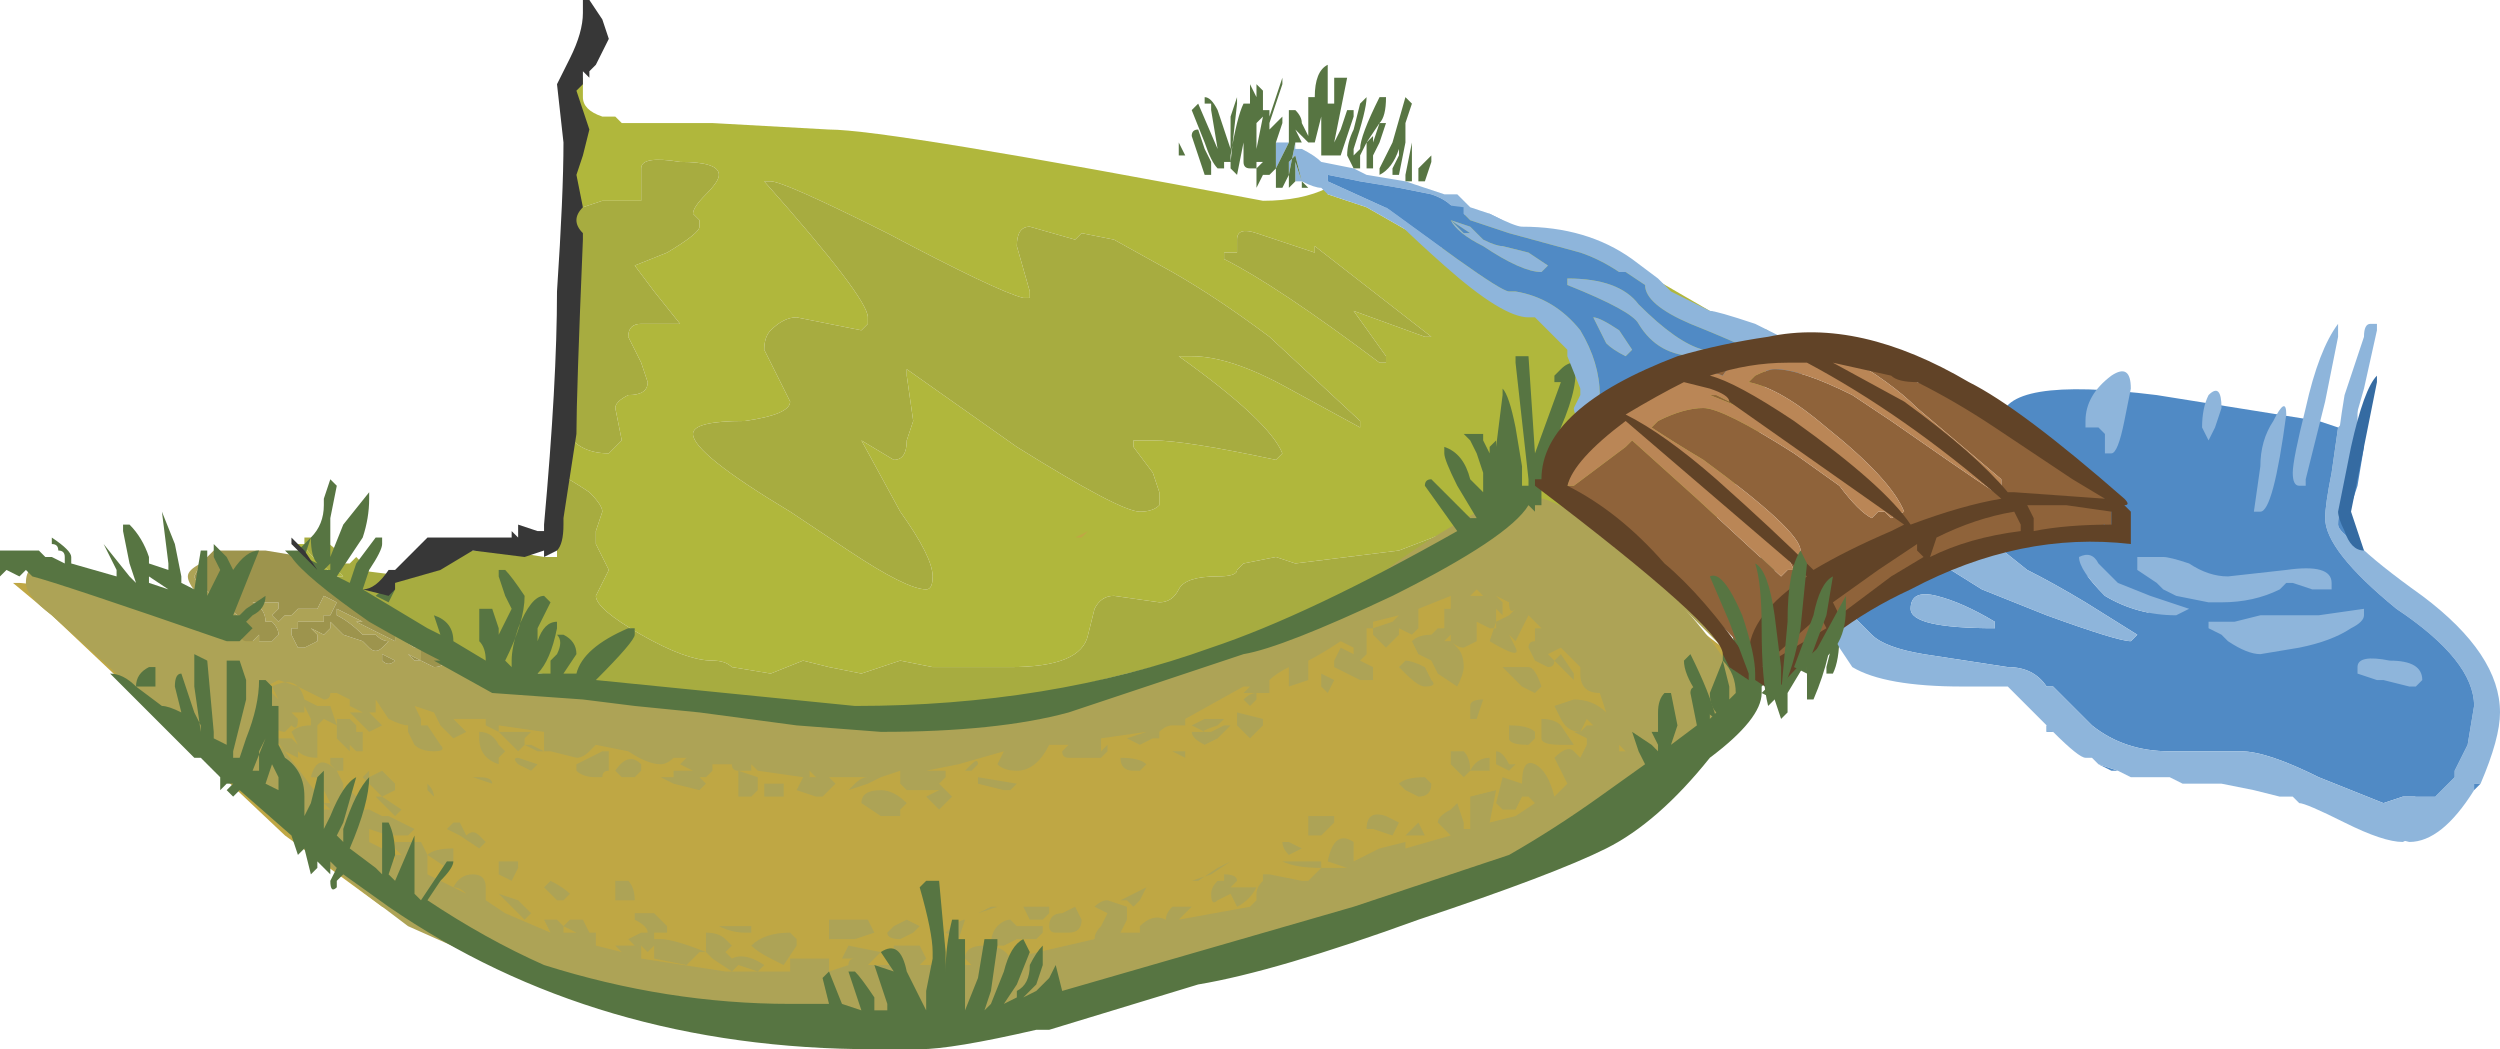 <?xml version="1.0" encoding="UTF-8" standalone="no"?>
<svg xmlns:ffdec="https://www.free-decompiler.com/flash" xmlns:xlink="http://www.w3.org/1999/xlink" ffdec:objectType="frame" height="56.7px" width="135.1px" xmlns="http://www.w3.org/2000/svg">
  <g transform="matrix(1.0, 0.0, 0.0, 1.0, 24.5, 19.25)">
    <use ffdec:characterId="257" height="8.1" transform="matrix(7.0, 0.0, 0.0, 7.0, -24.5, -19.25)" width="19.3" xlink:href="#shape0"/>
  </g>
  <defs>
    <g id="shape0" transform="matrix(1.0, 0.0, 0.0, 1.0, 3.5, 2.75)">
      <path d="M0.85 0.3 L0.95 -2.15 1.0 -2.15 1.0 -2.0 Q1.0 -1.9 1.15 -1.85 L1.25 -1.85 1.3 -1.8 2.0 -1.8 2.9 -1.75 Q3.35 -1.75 6.25 -1.2 6.55 -1.2 6.75 -1.3 L6.75 -1.25 7.05 -1.15 7.4 -0.95 Q7.6 -0.75 7.65 -0.75 L7.6 -0.95 7.75 -1.1 8.1 -1.05 8.15 -1.0 Q8.35 -0.9 8.75 -0.9 L9.7 -0.35 10.15 -0.2 10.1 0.5 Q10.1 0.65 9.75 1.25 9.45 1.85 9.25 1.95 L7.75 1.75 5.65 2.75 2.6 3.0 Q1.75 3.0 0.35 2.5 -1.2 1.95 -1.2 1.45 L-1.15 1.45 Q-1.15 1.55 -0.55 1.95 0.05 2.4 0.3 2.4 L3.6 2.85 5.6 2.35 Q5.9 2.35 6.85 1.9 L8.0 1.3 7.95 1.25 7.3 1.5 6.5 1.6 6.35 1.55 6.1 1.6 6.05 1.65 Q6.05 1.7 5.9 1.7 5.65 1.7 5.6 1.8 5.55 1.9 5.45 1.9 L5.1 1.85 Q5.0 1.85 4.95 1.95 L4.9 2.15 Q4.85 2.4 4.3 2.4 L3.7 2.4 3.45 2.35 3.15 2.45 2.9 2.4 2.7 2.35 2.45 2.45 2.15 2.4 Q2.1 2.35 2.0 2.35 1.8 2.35 1.45 2.15 1.1 1.95 1.1 1.85 L1.2 1.65 1.1 1.45 Q1.1 1.4 1.1 1.35 L1.15 1.2 Q1.15 1.15 1.05 1.05 0.9 0.95 0.8 0.9 L0.85 0.35 0.85 0.55 Q0.95 0.75 1.2 0.75 L1.3 0.65 1.25 0.4 Q1.25 0.35 1.35 0.3 1.5 0.3 1.5 0.2 L1.45 0.05 1.35 -0.15 Q1.35 -0.25 1.45 -0.25 L1.75 -0.25 1.55 -0.5 1.4 -0.7 1.65 -0.8 Q1.9 -0.95 1.9 -1.0 L1.9 -1.05 1.85 -1.1 Q1.85 -1.15 1.95 -1.25 2.05 -1.35 2.05 -1.4 2.05 -1.5 1.75 -1.5 1.45 -1.55 1.45 -1.45 L1.45 -1.2 1.15 -1.2 1.0 -1.15 0.95 -1.2 0.85 0.3 M2.45 -1.35 L2.4 -1.35 Q3.2 -0.45 3.2 -0.3 L3.2 -0.25 3.15 -0.2 2.65 -0.3 Q2.55 -0.3 2.45 -0.2 2.4 -0.15 2.4 -0.05 L2.6 0.35 Q2.6 0.45 2.25 0.5 1.85 0.5 1.85 0.6 1.85 0.75 2.6 1.2 L3.05 1.5 Q3.5 1.8 3.65 1.8 3.7 1.8 3.7 1.7 3.7 1.55 3.45 1.2 L3.15 0.65 3.4 0.8 Q3.5 0.8 3.5 0.65 L3.55 0.5 3.5 0.15 3.5 0.1 4.35 0.7 Q5.15 1.2 5.3 1.2 5.4 1.2 5.45 1.15 L5.45 1.05 5.4 0.9 5.25 0.7 5.25 0.65 5.4 0.65 Q5.65 0.65 6.35 0.8 L6.4 0.75 Q6.3 0.5 5.6 0.0 L5.7 0.0 Q6.0 0.0 6.45 0.25 L7.0 0.55 7.0 0.5 6.3 -0.15 Q5.9 -0.45 5.55 -0.65 L5.1 -0.9 4.85 -0.95 4.8 -0.9 4.45 -1.0 Q4.35 -1.0 4.35 -0.85 L4.45 -0.5 4.45 -0.45 4.4 -0.45 Q4.2 -0.5 3.35 -0.95 2.55 -1.35 2.45 -1.35 M6.2 -0.95 Q6.05 -1.0 6.05 -0.9 L6.05 -0.8 5.95 -0.8 5.95 -0.75 Q6.35 -0.55 7.15 0.05 L7.2 0.05 7.2 0.0 6.95 -0.35 7.5 -0.15 7.55 -0.15 6.65 -0.85 6.65 -0.8 6.2 -0.95 M-0.8 1.6 L-0.85 1.6 -0.8 1.6 M-0.85 1.7 L-0.9 1.7 -0.9 1.65 -0.85 1.7" fill="#b0b73c" fill-rule="evenodd" stroke="none"/>
      <path d="M8.1 -1.05 L7.75 -1.1 Q7.7 -1.2 7.55 -1.25 L7.3 -1.3 7.0 -1.35 6.75 -1.4 6.75 -1.4 6.75 -1.35 7.3 -1.1 7.6 -0.95 7.65 -0.75 Q7.6 -0.75 7.4 -0.95 L7.05 -1.15 6.75 -1.25 6.7 -1.3 Q6.65 -1.3 6.55 -1.35 L6.5 -1.35 6.5 -1.55 6.45 -1.5 6.45 -1.4 6.5 -1.65 6.5 -1.6 6.55 -1.6 Q6.65 -1.55 6.7 -1.5 L6.95 -1.45 7.05 -1.4 7.35 -1.35 7.65 -1.25 7.75 -1.25 7.85 -1.15 8.0 -1.1 8.1 -1.05 M6.35 -1.65 L6.45 -1.65 6.35 -1.45 6.35 -1.65 M6.55 -1.35 L6.5 -1.55 6.5 -1.5 6.55 -1.35 M6.25 -1.6 L6.25 -1.6 M14.55 0.55 L14.7 0.4 Q14.7 0.35 14.7 0.4 L14.7 0.6 14.6 1.0 Q14.55 1.2 14.55 1.3 14.55 1.35 14.7 1.45 14.85 1.6 15.2 1.85 15.8 2.3 15.8 2.75 15.8 2.95 15.65 3.3 L15.6 3.3 15.6 3.35 Q15.35 3.75 15.1 3.75 L14.9 3.7 15.15 3.4 15.3 3.4 15.45 3.25 15.45 3.2 15.55 3.0 15.6 2.7 Q15.6 2.35 15.0 1.95 14.45 1.5 14.45 1.25 14.45 1.15 14.5 0.9 L14.55 0.55" fill="#8eb5db" fill-rule="evenodd" stroke="none"/>
      <path d="M7.75 -1.1 L7.6 -0.95 7.3 -1.1 6.75 -1.35 6.75 -1.4 7.0 -1.35 7.3 -1.3 7.55 -1.25 Q7.7 -1.2 7.75 -1.1 M14.7 0.6 Q14.75 0.55 14.75 0.7 L14.7 1.0 14.6 1.3 14.7 1.45 Q14.55 1.35 14.55 1.3 14.55 1.2 14.6 1.0 L14.7 0.6 M15.65 3.3 L15.6 3.35 15.6 3.3 15.65 3.3 M15.15 3.4 L12.9 1.85 Q12.5 1.7 12.2 1.25 11.95 0.85 11.95 0.5 11.95 0.15 13.15 0.3 L14.4 0.5 14.55 0.55 14.5 0.9 Q14.45 1.15 14.45 1.25 14.45 1.5 15.0 1.95 15.6 2.35 15.6 2.7 L15.55 3.0 15.45 3.2 15.45 3.25 15.3 3.4 15.15 3.4" fill="#508ac5" fill-rule="evenodd" stroke="none"/>
      <path d="M6.55 -1.35 L6.6 -1.3 6.55 -1.3 6.55 -1.35 6.5 -1.5 6.5 -1.55 6.55 -1.35 M6.5 -1.35 L6.45 -1.3 6.45 -1.4 6.4 -1.3 6.35 -1.3 6.35 -1.45 6.3 -1.4 6.25 -1.4 6.2 -1.3 6.2 -1.45 6.25 -1.5 6.2 -1.5 6.2 -1.45 6.15 -1.45 Q6.1 -1.45 6.1 -1.5 L6.1 -1.65 6.05 -1.4 6.0 -1.45 6.0 -1.55 Q6.05 -1.85 6.1 -1.95 L6.15 -1.95 6.15 -2.1 6.2 -2.0 6.2 -2.1 6.25 -2.05 6.25 -1.9 6.3 -1.9 6.3 -1.85 6.4 -2.15 6.4 -2.1 6.3 -1.8 6.3 -1.75 6.4 -1.85 6.4 -1.8 6.35 -1.65 6.35 -1.45 6.45 -1.65 6.45 -1.9 6.5 -1.9 Q6.55 -1.85 6.55 -1.8 L6.6 -1.7 6.6 -2.0 6.65 -2.0 Q6.65 -2.2 6.75 -2.25 L6.75 -1.95 6.8 -1.95 6.8 -2.15 6.9 -2.15 6.8 -1.65 6.85 -1.75 6.9 -1.9 6.95 -1.9 6.95 -1.85 6.85 -1.55 6.7 -1.55 6.7 -1.85 6.65 -1.65 6.6 -1.65 6.5 -1.75 6.55 -1.65 6.5 -1.65 6.45 -1.4 6.45 -1.5 6.5 -1.55 6.5 -1.35 M6.95 -1.45 L6.9 -1.55 Q6.9 -1.65 6.95 -1.75 L7.0 -1.95 7.05 -2.0 Q7.05 -1.9 6.95 -1.6 L6.95 -1.55 7.0 -1.6 Q7.0 -1.7 7.15 -2.0 L7.2 -2.0 Q7.2 -1.85 7.15 -1.8 L7.05 -1.65 7.1 -1.7 7.1 -1.65 7.15 -1.8 7.2 -1.8 7.15 -1.65 7.1 -1.55 7.1 -1.45 7.05 -1.45 7.05 -1.4 7.05 -1.65 7.0 -1.55 7.0 -1.45 6.95 -1.45 M5.75 -1.95 L5.9 -1.6 5.85 -1.9 5.85 -1.95 5.8 -1.95 5.8 -2.0 Q5.85 -2.0 5.9 -1.9 L6.0 -1.6 6.0 -1.85 6.05 -2.0 6.05 -1.95 6.0 -1.5 5.95 -1.5 5.95 -1.45 5.9 -1.45 Q5.85 -1.5 5.8 -1.65 L5.7 -1.9 5.75 -1.95 M5.7 -1.7 Q5.7 -1.75 5.75 -1.75 L5.8 -1.6 5.85 -1.5 5.85 -1.4 5.8 -1.4 5.7 -1.7 M5.65 -1.65 L5.7 -1.5 5.65 -1.65 M5.6 -1.55 L5.6 -1.65 5.65 -1.55 5.6 -1.55 M7.4 -1.95 L7.35 -1.8 7.35 -1.65 7.3 -1.4 7.25 -1.4 7.25 -1.45 7.3 -1.55 7.3 -1.6 Q7.25 -1.45 7.15 -1.4 L7.15 -1.45 7.25 -1.65 7.35 -2.0 7.4 -1.95 M6.2 -1.8 L6.2 -1.6 6.25 -1.85 6.2 -1.8 M6.15 -1.8 L6.15 -1.8 M6.95 -1.65 L6.95 -1.65 M6.25 -1.6 L6.25 -1.6 6.25 -1.6 M7.4 -1.65 L7.4 -1.35 7.35 -1.35 7.35 -1.4 7.4 -1.65 M7.5 -1.35 L7.45 -1.35 7.45 -1.45 7.55 -1.55 7.55 -1.5 7.5 -1.35" fill="#577542" fill-rule="evenodd" stroke="none"/>
      <path d="M0.85 0.3 L0.95 -1.2 1.0 -1.15 1.15 -1.2 1.45 -1.2 1.45 -1.45 Q1.45 -1.55 1.75 -1.5 2.05 -1.5 2.05 -1.4 2.05 -1.35 1.95 -1.25 1.85 -1.15 1.85 -1.1 L1.9 -1.05 1.9 -1.0 Q1.9 -0.95 1.65 -0.8 L1.4 -0.7 1.55 -0.5 1.75 -0.25 1.45 -0.25 Q1.35 -0.25 1.35 -0.15 L1.45 0.05 1.5 0.2 Q1.5 0.3 1.35 0.3 1.25 0.35 1.25 0.4 L1.3 0.65 1.2 0.75 Q0.95 0.75 0.85 0.55 L0.85 0.35 0.85 0.3 M0.8 0.9 Q0.9 0.95 1.05 1.05 1.15 1.15 1.15 1.2 L1.1 1.35 Q1.1 1.4 1.1 1.45 L1.2 1.65 1.1 1.85 Q1.1 1.95 1.45 2.15 1.8 2.35 2.0 2.35 2.1 2.35 2.15 2.4 L2.45 2.45 2.7 2.35 2.9 2.4 3.15 2.45 3.45 2.35 3.7 2.4 4.3 2.4 Q4.85 2.4 4.9 2.15 L4.95 1.95 Q5.0 1.85 5.1 1.85 L5.45 1.9 Q5.55 1.9 5.6 1.8 5.65 1.7 5.9 1.7 6.05 1.7 6.05 1.65 L6.1 1.6 6.35 1.55 6.5 1.6 7.3 1.5 7.95 1.25 8.0 1.3 6.85 1.9 Q5.9 2.35 5.6 2.35 L3.6 2.85 0.3 2.4 Q0.05 2.4 -0.55 1.95 -1.15 1.55 -1.15 1.45 L-1.15 1.4 -1.1 1.4 Q-1.0 1.4 -0.9 1.5 L-0.85 1.6 -0.8 1.6 -0.75 1.55 -0.7 1.6 -0.75 1.65 -0.35 1.7 0.05 1.5 0.4 1.5 0.7 1.55 0.8 1.55 0.8 1.5 0.75 1.4 0.8 0.9 M2.45 -1.35 Q2.55 -1.35 3.35 -0.95 4.2 -0.5 4.4 -0.45 L4.45 -0.45 4.45 -0.5 4.35 -0.85 Q4.35 -1.0 4.45 -1.0 L4.8 -0.9 4.85 -0.95 5.1 -0.9 5.55 -0.65 Q5.9 -0.45 6.3 -0.15 L7.0 0.5 7.0 0.55 6.45 0.25 Q6.0 0.0 5.7 0.0 L5.6 0.0 Q6.3 0.5 6.4 0.75 L6.35 0.8 Q5.65 0.65 5.4 0.65 L5.25 0.65 5.25 0.7 5.4 0.9 5.45 1.05 5.45 1.15 Q5.4 1.2 5.3 1.2 5.15 1.2 4.35 0.7 L3.5 0.1 3.5 0.15 3.55 0.5 3.5 0.65 Q3.5 0.8 3.4 0.8 L3.15 0.65 3.45 1.2 Q3.7 1.55 3.7 1.7 3.7 1.8 3.65 1.8 3.5 1.8 3.05 1.5 L2.6 1.2 Q1.85 0.75 1.85 0.6 1.85 0.5 2.25 0.5 2.6 0.45 2.6 0.35 L2.4 -0.05 Q2.4 -0.15 2.45 -0.2 2.55 -0.3 2.65 -0.3 L3.15 -0.2 3.2 -0.25 3.2 -0.3 Q3.2 -0.45 2.4 -1.35 L2.45 -1.35 M6.2 -0.95 L6.65 -0.8 6.65 -0.85 7.55 -0.15 7.5 -0.15 6.95 -0.35 7.2 0.0 7.2 0.05 7.15 0.05 Q6.35 -0.55 5.95 -0.75 L5.95 -0.8 6.05 -0.8 6.05 -0.9 Q6.05 -1.0 6.2 -0.95 M-0.85 1.7 L-0.9 1.65 -0.9 1.7 -0.85 1.7" fill="#a7ac40" fill-rule="evenodd" stroke="none"/>
      <path d="M-2.75 -0.9 L-2.75 -0.9" fill="#a7ac40" fill-rule="evenodd" stroke="none"/>
      <path d="M4.9 1.35 L4.85 1.4 4.8 1.4 4.9 1.35 M-0.15 4.45 L-0.3 4.35 -0.55 4.25 -1.3 3.7 -3.1 2.0 -3.4 1.75 -3.35 1.75 -2.85 1.8 -2.2 2.0 Q-1.55 2.25 0.7 2.7 L2.75 3.0 4.05 2.9 Q4.7 2.75 5.5 2.55 L5.75 2.45 5.7 2.4 6.65 2.05 7.5 1.55 8.25 1.05 9.8 2.25 9.95 2.45 10.05 2.55 9.45 3.2 7.6 4.15 4.4 5.05 2.5 5.15 0.1 4.6 -0.15 4.45" fill="#bfa744" fill-rule="evenodd" stroke="none"/>
      <path d="M7.8 2.25 L7.75 2.25 7.7 2.2 7.65 2.2 7.7 2.15 7.7 2.2 Q7.75 2.25 7.8 2.25 M7.55 2.35 L7.5 2.4 Q7.4 2.35 7.35 2.35 L7.3 2.4 7.35 2.45 6.1 2.95 5.9 3.05 Q5.7 3.15 5.05 3.3 L4.2 3.45 3.9 3.5 3.45 3.5 3.5 3.45 Q3.4 3.35 3.3 3.35 3.15 3.35 3.15 3.45 L2.6 3.55 2.55 3.55 2.55 3.45 2.8 3.4 2.85 3.4 2.9 3.35 3.1 3.3 3.05 3.35 3.2 3.3 3.3 3.25 3.45 3.2 3.45 3.3 3.5 3.35 3.75 3.35 3.65 3.4 3.75 3.5 3.85 3.4 3.75 3.3 3.8 3.25 3.8 3.2 3.65 3.2 3.9 3.15 4.25 3.05 4.2 3.15 Q4.25 3.2 4.35 3.2 4.5 3.2 4.6 3.0 L4.75 3.0 4.7 3.05 Q4.7 3.1 4.75 3.1 L4.9 3.1 Q4.95 3.1 5.0 3.1 L5.05 3.05 5.05 3.0 5.0 3.05 5.0 2.95 5.35 2.9 5.2 2.95 5.3 3.0 5.4 2.95 5.45 2.95 5.45 2.9 Q5.5 2.85 5.55 2.85 L5.65 2.85 5.65 2.8 6.1 2.55 6.15 2.55 6.1 2.6 6.3 2.6 6.3 2.5 Q6.35 2.45 6.45 2.4 L6.45 2.55 6.6 2.5 6.6 2.35 Q6.7 2.3 6.85 2.2 L6.95 2.25 6.95 2.3 6.85 2.25 6.8 2.35 6.8 2.4 7.0 2.5 7.1 2.5 7.1 2.4 7.0 2.35 7.05 2.3 7.05 2.1 7.1 2.1 7.1 2.15 7.2 2.25 7.3 2.15 7.3 2.1 7.4 2.15 7.45 2.1 7.45 1.95 Q7.6 1.9 7.7 1.95 L7.65 1.95 7.65 2.1 7.6 2.1 7.55 2.15 Q7.45 2.15 7.4 2.2 L7.45 2.3 7.55 2.35 M7.1 2.05 L7.3 2.0 7.25 2.05 7.1 2.1 7.1 2.05 M5.8 3.0 L5.9 2.95 Q5.95 2.9 6.0 2.85 L5.95 2.85 5.85 2.9 5.7 2.9 Q5.7 2.95 5.8 3.0 M5.95 2.8 L5.8 2.8 5.7 2.85 5.8 2.9 Q5.75 2.9 5.9 2.85 L5.95 2.8 M6.25 2.85 L6.25 2.8 6.05 2.75 6.05 2.85 6.15 2.95 6.25 2.85 M6.2 2.65 L6.2 2.6 Q6.15 2.6 6.1 2.65 L6.15 2.7 6.2 2.65 M6.75 2.6 L6.8 2.5 6.7 2.45 6.7 2.55 6.75 2.6 M5.3 3.2 L5.35 3.15 Q5.3 3.1 5.15 3.1 5.15 3.2 5.25 3.2 5.35 3.2 5.3 3.2 M5.65 3.05 L5.55 3.05 5.65 3.1 5.65 3.05 M4.05 3.25 L4.05 3.3 4.25 3.35 4.3 3.35 4.35 3.3 4.05 3.25 M4.0 3.2 L4.05 3.15 Q4.05 3.1 4.0 3.15 L3.95 3.2 4.0 3.2" fill="#bfa744" fill-rule="evenodd" stroke="none"/>
      <path d="M-0.05 2.3 L0.05 2.4 3.1 2.8 4.25 2.7 5.0 2.5 Q5.6 2.45 6.15 2.2 L6.75 1.95 7.2 1.65 Q7.6 1.35 8.1 1.1 8.45 0.95 9.15 1.6 9.6 2.0 9.85 2.4 L10.0 2.45 9.95 2.55 9.35 3.35 7.55 4.25 4.2 5.2 Q3.6 5.35 3.35 5.35 L3.0 5.3 0.1 4.6 -0.35 4.4 Q-1.55 3.5 -1.6 3.35 L-3.1 2.0 Q-3.3 1.85 -3.3 1.75 -3.3 1.6 -3.15 1.6 L-1.75 2.05 Q-2.05 1.8 -2.05 1.7 -2.05 1.65 -1.95 1.6 L-2.0 1.7 Q-2.0 1.75 -1.6 2.05 L-1.65 2.1 Q-1.65 2.2 -1.6 2.2 L-1.55 2.2 -1.5 2.15 -1.5 2.2 -1.4 2.2 -1.35 2.15 Q-1.35 2.1 -1.4 2.05 L-1.45 2.05 Q-1.45 1.95 -1.55 1.9 L-1.35 1.9 -1.35 1.95 -1.4 2.0 -1.35 2.05 -1.3 2.0 -1.25 2.0 -1.2 1.95 -1.05 1.95 -1.0 1.85 -0.9 1.9 -0.95 2.0 -1.0 2.0 -1.0 2.05 -1.2 2.05 -1.2 2.1 -1.25 2.1 -1.25 2.15 -1.2 2.25 -1.15 2.25 -1.05 2.2 -1.05 2.15 -1.1 2.1 -1.0 2.15 -0.95 2.1 -0.95 2.05 -0.85 2.15 -0.7 2.2 -0.65 2.25 Q-0.6 2.3 -0.55 2.25 L-0.5 2.2 Q-0.55 2.2 -0.6 2.15 L-0.7 2.15 Q-0.8 2.05 -0.9 2.0 L-0.9 1.95 -0.7 2.05 -0.75 2.05 -0.45 2.2 -0.45 2.15 -0.3 2.25 -0.25 2.25 -0.25 2.35 -0.15 2.4 Q-0.05 2.4 -0.05 2.3 M-0.5 2.0 L-0.2 2.2 -0.5 2.0 M2.8 3.4 L2.65 3.35 2.7 3.25 2.35 3.2 2.3 3.15 2.3 3.2 2.2 3.2 Q2.15 3.2 2.15 3.15 L2.0 3.15 2.0 3.2 1.95 3.25 1.9 3.25 1.95 3.3 1.9 3.35 1.7 3.3 1.6 3.25 1.7 3.25 1.7 3.2 1.85 3.2 1.75 3.15 1.8 3.1 1.7 3.1 Q1.65 3.15 1.6 3.15 1.5 3.15 1.35 3.05 L1.1 3.0 1.05 3.05 Q1.0 3.1 0.95 3.1 L0.75 3.05 0.65 3.05 0.55 3.0 0.6 3.0 0.7 3.05 0.7 2.9 0.35 2.85 0.35 2.9 0.25 2.85 0.25 2.8 0.0 2.8 0.1 2.9 0.0 2.95 -0.1 2.85 -0.15 2.75 -0.3 2.7 -0.25 2.8 -0.25 2.85 -0.2 2.85 -0.1 3.0 Q-0.05 3.05 -0.15 3.05 -0.25 3.05 -0.3 3.0 L-0.35 2.9 -0.35 2.85 Q-0.4 2.85 -0.5 2.8 L-0.6 2.65 -0.6 2.75 -0.65 2.75 -0.55 2.85 -0.65 2.9 -0.8 2.75 -0.7 2.75 -0.8 2.7 -0.8 2.65 -0.9 2.6 -0.95 2.6 Q-0.95 2.65 -1.0 2.65 L-1.2 2.55 -1.35 2.5 -1.45 2.55 -1.5 2.6 Q-1.45 2.6 -1.4 2.6 L-1.35 2.65 -1.4 2.55 Q-1.2 2.45 -1.15 2.65 L-1.05 2.7 -0.95 2.7 -0.9 2.85 -0.9 2.8 -0.8 2.8 -0.75 2.85 -0.75 2.9 -0.7 2.9 -0.7 3.05 -0.75 3.05 -0.8 3.0 -0.8 3.05 -0.9 2.95 -0.9 2.85 -1.0 2.8 -1.05 2.85 -1.05 3.1 Q-1.15 3.1 -1.2 3.05 -1.2 3.15 -1.2 3.1 L-1.3 3.05 -1.4 2.95 -1.25 2.95 -1.2 3.0 -1.25 2.9 Q-1.2 2.85 -1.1 2.85 L-1.1 2.8 -1.15 2.7 -1.15 2.75 -1.25 2.75 -1.2 2.8 Q-1.2 2.9 -1.25 2.85 L-1.3 2.9 Q-1.35 2.9 -1.4 2.85 L-1.5 2.8 -1.3 3.05 -1.0 3.45 -0.95 3.45 -1.0 3.35 -1.0 3.3 Q-1.0 3.25 -1.1 3.25 -1.05 3.05 -0.9 3.2 L-0.95 3.15 -0.95 3.1 -0.85 3.1 -0.85 3.2 -0.9 3.2 -0.85 3.3 -0.85 3.35 -0.8 3.35 -0.75 3.4 -0.75 3.45 -0.8 3.5 -0.65 3.5 -0.55 3.55 -0.5 3.55 -0.3 3.65 -0.35 3.7 -0.5 3.7 -0.65 3.65 -0.65 3.75 -0.55 3.8 -0.45 3.9 -0.45 3.85 -0.4 3.85 -0.45 3.8 -0.45 3.75 -0.25 3.75 -0.2 3.85 -0.2 4.0 0.1 4.15 Q0.05 4.1 0.0 4.1 0.05 4.0 0.15 4.0 0.25 4.0 0.25 4.1 L0.25 4.2 0.4 4.3 0.75 4.45 0.7 4.35 0.8 4.35 0.85 4.4 0.9 4.35 1.0 4.35 1.05 4.45 1.1 4.45 1.1 4.55 1.3 4.6 1.25 4.55 1.4 4.55 1.35 4.5 1.45 4.45 1.5 4.45 Q1.5 4.4 1.4 4.35 L1.4 4.3 1.55 4.3 1.65 4.4 1.65 4.45 1.55 4.45 1.55 4.5 1.6 4.5 Q1.7 4.5 1.95 4.6 L1.9 4.6 1.8 4.7 1.55 4.65 1.55 4.55 1.5 4.6 1.45 4.55 1.45 4.65 2.1 4.75 2.15 4.75 2.0 4.65 1.95 4.6 1.95 4.45 Q2.05 4.45 2.1 4.5 L2.15 4.55 2.1 4.6 2.15 4.65 Q2.25 4.6 2.4 4.7 L2.35 4.75 2.2 4.7 2.15 4.75 2.6 4.75 2.6 4.65 2.9 4.65 2.9 4.75 3.05 4.7 3.45 4.7 3.4 4.6 3.4 4.55 3.6 4.55 3.65 4.65 3.6 4.7 4.0 4.7 3.95 4.65 Q3.95 4.55 4.1 4.55 4.25 4.55 4.3 4.65 L4.95 4.5 Q4.95 4.45 5.0 4.4 L5.05 4.3 4.95 4.25 Q5.0 4.2 5.05 4.2 L5.2 4.25 5.2 4.35 5.15 4.45 5.3 4.45 5.3 4.4 Q5.4 4.3 5.5 4.35 5.5 4.3 5.55 4.25 L5.7 4.25 5.6 4.35 6.15 4.25 6.2 4.2 6.2 4.15 Q6.2 4.1 6.25 4.05 L6.25 4.0 6.3 4.0 6.55 4.05 6.6 4.05 6.7 3.95 Q6.5 3.95 6.4 3.9 L6.7 3.9 6.7 3.95 6.9 3.95 6.75 3.9 Q6.8 3.65 6.95 3.75 L6.95 3.9 Q7.05 3.85 7.15 3.8 L7.35 3.75 7.35 3.8 7.7 3.7 7.6 3.6 Q7.6 3.55 7.7 3.5 L7.75 3.45 7.8 3.6 7.8 3.65 7.85 3.65 7.85 3.4 8.05 3.35 8.0 3.6 8.2 3.55 8.35 3.45 8.3 3.4 8.25 3.4 8.2 3.5 8.1 3.5 8.05 3.45 8.1 3.25 8.25 3.3 Q8.25 3.1 8.35 3.15 8.45 3.2 8.5 3.4 L8.6 3.3 8.5 3.1 Q8.6 3.0 8.65 3.05 L8.7 3.1 8.75 3.0 8.75 2.95 8.65 2.9 8.7 2.9 Q8.6 2.9 8.55 2.8 L8.5 2.7 8.65 2.65 Q8.8 2.65 8.9 2.75 L8.85 2.6 Q8.7 2.6 8.7 2.45 L8.7 2.4 8.55 2.25 8.45 2.3 8.5 2.35 Q8.5 2.4 8.45 2.4 L8.35 2.35 8.3 2.25 Q8.3 2.2 8.35 2.2 L8.35 2.1 8.4 2.1 8.3 2.0 8.2 2.2 8.15 2.15 8.2 2.25 Q8.25 2.35 8.0 2.2 L8.05 2.05 8.15 2.0 8.2 1.95 Q8.15 2.0 8.15 1.9 L8.05 1.85 8.1 1.9 8.1 2.0 8.05 1.95 8.05 2.1 8.0 2.1 7.9 2.05 7.9 2.2 7.8 2.25 Q7.75 2.25 7.7 2.2 L7.7 2.15 7.65 2.2 7.7 2.2 7.75 2.25 Q7.8 2.3 7.8 2.4 7.8 2.45 7.75 2.55 L7.6 2.45 7.55 2.35 7.45 2.3 7.4 2.2 Q7.45 2.15 7.55 2.15 L7.6 2.1 7.65 2.1 7.65 1.95 7.7 1.95 7.7 1.85 7.45 1.95 7.45 2.1 7.4 2.15 7.3 2.1 7.3 2.15 7.2 2.25 7.1 2.15 7.1 2.1 7.05 2.1 7.05 2.3 7.0 2.35 7.1 2.4 7.1 2.5 7.0 2.5 6.8 2.4 6.8 2.35 6.85 2.25 6.95 2.3 6.95 2.25 6.85 2.2 Q6.7 2.3 6.6 2.35 L6.6 2.5 6.45 2.55 6.45 2.4 Q6.35 2.45 6.3 2.5 L6.3 2.6 6.1 2.6 6.15 2.55 6.1 2.55 5.65 2.8 5.65 2.85 5.55 2.85 Q5.5 2.85 5.45 2.9 L5.45 2.95 5.4 2.95 5.3 3.0 5.2 2.95 5.35 2.9 5.0 2.95 5.0 3.05 5.05 3.0 5.05 3.05 5.0 3.1 Q4.95 3.1 4.9 3.1 L4.75 3.1 Q4.7 3.1 4.7 3.05 L4.75 3.0 4.6 3.0 Q4.5 3.2 4.35 3.2 4.25 3.2 4.2 3.15 L4.25 3.05 3.9 3.15 3.65 3.2 3.8 3.2 3.8 3.25 3.75 3.3 3.85 3.4 3.75 3.5 3.65 3.4 3.75 3.35 3.5 3.35 3.45 3.3 3.45 3.2 3.3 3.25 3.2 3.3 3.05 3.35 3.1 3.3 Q3.15 3.25 3.2 3.25 L2.9 3.25 2.95 3.3 2.9 3.35 2.85 3.4 2.8 3.4 M7.5 2.4 L7.55 2.5 Q7.6 2.55 7.5 2.55 7.45 2.55 7.35 2.45 L7.3 2.4 7.35 2.35 Q7.4 2.35 7.5 2.4 M3.45 3.5 L3.45 3.55 3.3 3.55 3.15 3.45 Q3.15 3.35 3.3 3.35 3.4 3.35 3.5 3.45 L3.45 3.5 M8.8 2.85 L8.75 2.8 8.7 2.9 8.75 2.85 8.8 2.85 M9.0 3.05 L9.05 3.05 9.0 3.0 9.0 3.05 M7.1 2.05 L7.1 2.1 7.25 2.05 7.3 2.0 7.1 2.05 M6.75 2.6 L6.7 2.55 6.7 2.45 6.8 2.5 6.75 2.6 M6.2 2.65 L6.15 2.7 6.1 2.65 Q6.15 2.6 6.2 2.6 L6.2 2.65 M6.25 2.85 L6.15 2.95 6.05 2.85 6.05 2.75 6.25 2.8 6.25 2.85 M5.95 2.8 L5.9 2.85 Q5.75 2.9 5.8 2.9 L5.7 2.85 5.8 2.8 5.95 2.8 M5.8 3.0 Q5.7 2.95 5.7 2.9 L5.85 2.9 5.95 2.85 6.0 2.85 Q5.95 2.9 5.9 2.95 L5.8 3.0 M8.1 2.4 L8.3 2.4 Q8.35 2.4 8.4 2.55 L8.35 2.6 8.25 2.55 8.1 2.4 M8.55 2.3 L8.65 2.45 8.65 2.5 8.5 2.35 8.55 2.3 M7.85 1.85 L7.95 1.85 7.9 1.8 7.85 1.85 M7.85 2.8 L7.85 2.7 Q7.85 2.65 7.95 2.65 L7.9 2.8 7.85 2.8 M7.8 3.05 Q7.85 3.1 7.85 3.2 7.9 3.1 8.0 3.1 L8.0 3.2 7.95 3.2 Q7.9 3.2 7.85 3.2 L7.8 3.25 7.7 3.15 7.7 3.05 7.8 3.05 M7.5 3.25 L7.55 3.3 Q7.55 3.4 7.45 3.4 L7.35 3.35 7.3 3.3 Q7.35 3.25 7.5 3.25 M8.35 2.95 L8.3 3.0 Q8.15 3.0 8.15 2.95 L8.15 2.85 Q8.3 2.85 8.35 2.9 L8.35 2.95 M8.65 3.0 L8.55 3.0 Q8.4 3.0 8.4 2.95 L8.4 2.8 Q8.5 2.8 8.55 2.85 L8.65 3.0 M8.2 3.15 L8.15 3.2 8.05 3.15 8.05 3.05 Q8.1 3.05 8.15 3.15 L8.2 3.15 M7.4 3.7 L7.35 3.7 7.45 3.6 7.5 3.7 7.4 3.7 M7.25 3.7 L7.1 3.65 7.05 3.65 Q7.05 3.5 7.2 3.55 L7.3 3.6 7.25 3.7 M6.7 3.7 L6.6 3.7 6.6 3.55 6.8 3.55 6.8 3.6 6.7 3.7 M6.45 3.75 L6.55 3.8 6.45 3.85 Q6.4 3.8 6.4 3.75 L6.45 3.75 M5.9 3.95 L5.75 4.05 5.7 4.05 5.85 4.0 6.0 3.9 5.9 3.95 M6.05 4.05 L6.0 4.1 6.2 4.1 Q6.15 4.2 6.05 4.25 L6.0 4.15 5.9 4.2 Q5.85 4.25 5.85 4.15 5.85 4.1 5.9 4.05 L5.95 4.05 5.95 4.0 Q6.05 4.0 6.05 4.05 M4.0 3.2 L3.95 3.2 4.0 3.15 Q4.05 3.1 4.05 3.15 L4.0 3.2 M4.05 3.25 L4.35 3.3 4.3 3.35 4.25 3.35 4.05 3.3 4.05 3.25 M5.65 3.05 L5.65 3.1 5.55 3.05 5.65 3.05 M5.3 3.2 Q5.35 3.2 5.25 3.2 5.15 3.2 5.15 3.1 5.3 3.1 5.35 3.15 L5.3 3.2 M0.4 2.95 L0.35 2.9 0.6 2.9 0.55 2.95 0.55 3.0 0.5 3.05 0.4 2.95 M0.2 2.9 Q0.3 2.9 0.35 3.0 L0.4 3.05 0.35 3.1 0.35 3.15 Q0.2 3.1 0.2 2.95 L0.2 2.9 M0.2 3.25 Q0.3 3.25 0.3 3.3 L0.15 3.25 0.2 3.25 M0.6 3.2 L0.5 3.15 Q0.45 3.1 0.5 3.1 L0.65 3.15 0.6 3.2 M1.2 3.05 L1.2 3.2 Q1.15 3.2 1.15 3.25 L1.1 3.25 Q1.0 3.25 0.95 3.2 L0.95 3.15 Q1.05 3.1 1.15 3.05 L1.2 3.05 M1.25 3.2 Q1.35 3.05 1.45 3.15 L1.45 3.2 1.4 3.25 1.3 3.25 1.25 3.2 M2.35 3.25 L2.35 3.35 2.3 3.4 2.2 3.4 2.2 3.2 2.35 3.25 M2.4 3.3 L2.55 3.3 2.55 3.4 2.4 3.4 2.4 3.3 M2.75 3.25 L2.8 3.25 2.75 3.2 2.75 3.25 M2.55 4.7 L2.45 4.65 Q2.35 4.6 2.3 4.55 2.4 4.45 2.6 4.45 L2.65 4.5 2.65 4.55 2.55 4.7 M2.25 4.45 Q2.15 4.45 2.05 4.4 L2.3 4.4 2.3 4.45 2.25 4.45 M0.9 4.15 L0.85 4.2 0.8 4.2 0.7 4.1 0.75 4.05 Q0.85 4.1 0.9 4.15 M0.85 4.4 L0.85 4.45 0.95 4.45 0.85 4.4 M1.4 4.2 L1.25 4.2 1.25 4.05 1.35 4.05 Q1.4 4.1 1.4 4.2 M0.5 3.9 L0.5 3.95 0.45 4.05 0.35 4.0 0.35 3.9 0.5 3.9 M0.25 3.75 L0.2 3.8 0.05 3.7 -0.05 3.65 0.0 3.6 0.05 3.6 0.1 3.7 Q0.15 3.65 0.2 3.7 L0.25 3.75 M0.55 4.35 L0.35 4.15 0.5 4.2 0.6 4.3 0.55 4.35 M0.85 4.45 L0.85 4.45 M5.35 4.1 L5.3 4.2 5.25 4.25 5.2 4.2 5.15 4.2 5.35 4.1 M4.6 4.3 L4.55 4.35 4.45 4.35 4.4 4.25 4.6 4.25 4.6 4.3 M4.7 4.3 L4.8 4.25 4.85 4.35 Q4.85 4.45 4.75 4.45 L4.65 4.45 Q4.6 4.45 4.6 4.4 4.6 4.3 4.7 4.3 M4.55 4.4 L4.55 4.45 4.5 4.5 4.35 4.5 4.25 4.55 4.15 4.55 Q4.15 4.45 4.2 4.4 4.25 4.35 4.3 4.35 L4.35 4.4 4.55 4.4 M4.15 4.25 L4.05 4.3 4.2 4.25 4.15 4.25 M3.2 4.35 L3.25 4.45 3.1 4.5 2.9 4.5 2.9 4.35 3.2 4.35 M3.6 4.4 L3.55 4.45 3.45 4.5 Q3.35 4.5 3.35 4.45 L3.4 4.4 3.5 4.35 3.6 4.4 M3.15 4.7 L3.05 4.7 Q3.05 4.65 3.1 4.65 L3.0 4.65 3.05 4.55 3.3 4.6 3.2 4.7 3.15 4.7 M3.8 4.45 Q3.9 4.35 3.95 4.35 L3.9 4.5 3.8 4.45 M-2.4 2.25 L-2.4 2.25 M-1.55 2.75 L-1.55 2.75 M-0.35 2.3 L-0.25 2.35 -0.3 2.35 -0.35 2.3 M-0.45 2.35 L-0.55 2.3 -0.55 2.35 Q-0.5 2.4 -0.45 2.35 M-1.0 3.5 L-0.95 3.5 -1.0 3.45 -1.0 3.5 M-0.55 3.2 L-0.45 3.3 -0.45 3.35 -0.55 3.4 -0.7 3.25 -0.65 3.2 -0.65 3.25 -0.55 3.2 M-0.55 3.4 L-0.4 3.5 -0.45 3.55 Q-0.55 3.45 -0.6 3.4 L-0.55 3.4 M-0.15 3.4 L-0.2 3.35 -0.2 3.3 Q-0.15 3.35 -0.15 3.4 M-0.2 3.85 Q-0.15 3.8 0.0 3.8 L0.0 3.9 -0.05 3.95 -0.2 3.85" fill="#ada356" fill-rule="evenodd" stroke="none"/>
      <path d="M-1.95 1.6 L-1.85 1.5 -1.45 1.5 -1.15 1.55 Q-1.05 1.6 -0.5 2.0 L-0.2 2.2 -0.05 2.3 Q-0.05 2.4 -0.15 2.4 L-0.25 2.35 -0.25 2.25 -0.3 2.25 -0.45 2.15 -0.45 2.2 -0.75 2.05 -0.7 2.05 -0.9 1.95 -0.9 2.0 Q-0.8 2.05 -0.7 2.15 L-0.6 2.15 Q-0.55 2.2 -0.5 2.2 L-0.55 2.25 Q-0.6 2.3 -0.65 2.25 L-0.7 2.2 -0.85 2.15 -0.95 2.05 -0.95 2.1 -1.0 2.15 -1.1 2.1 -1.05 2.15 -1.05 2.2 -1.15 2.25 -1.2 2.25 -1.25 2.15 -1.25 2.1 -1.2 2.1 -1.2 2.05 -1.0 2.05 -1.0 2.0 -0.95 2.0 -0.9 1.9 -1.0 1.85 -1.05 1.95 -1.2 1.95 -1.25 2.0 -1.3 2.0 -1.35 2.05 -1.4 2.0 -1.35 1.95 -1.35 1.9 -1.55 1.9 Q-1.45 1.95 -1.45 2.05 L-1.4 2.05 Q-1.35 2.1 -1.35 2.15 L-1.4 2.2 -1.5 2.2 -1.5 2.15 -1.55 2.2 -1.6 2.2 Q-1.65 2.2 -1.65 2.1 L-1.6 2.05 Q-2.0 1.75 -2.0 1.7 L-1.95 1.6 M-0.45 2.35 Q-0.5 2.4 -0.55 2.35 L-0.55 2.3 -0.45 2.35 M-0.35 2.3 L-0.3 2.35 -0.25 2.35 -0.35 2.3" fill="#9d944d" fill-rule="evenodd" stroke="none"/>
      <path d="M8.3 0.0 L8.35 0.75 8.55 0.2 8.5 0.2 8.5 0.15 8.55 0.1 Q8.6 0.05 8.65 0.05 8.7 0.2 8.55 0.55 8.4 0.95 8.4 1.05 L8.4 1.15 8.35 1.15 8.35 1.2 8.3 1.15 Q8.15 1.4 7.25 1.85 6.4 2.25 6.1 2.3 L4.75 2.75 Q4.2 2.9 3.3 2.9 L2.65 2.85 1.9 2.75 1.4 2.7 1.0 2.65 0.3 2.6 -0.15 2.35 -0.1 2.35 Q-0.3 2.25 -0.65 2.05 -1.15 1.7 -1.25 1.55 L-1.3 1.5 -1.2 1.5 -1.1 1.4 Q-1.0 1.3 -1.0 1.15 L-1.0 1.1 -0.95 0.95 -0.9 1.0 -0.95 1.25 -0.95 1.55 -0.85 1.3 -0.65 1.05 -0.65 1.1 Q-0.65 1.25 -0.7 1.4 L-0.9 1.7 -0.8 1.75 -0.75 1.6 -0.6 1.4 -0.55 1.4 -0.55 1.45 Q-0.55 1.5 -0.65 1.65 L-0.7 1.8 -0.2 2.1 -0.1 2.15 -0.15 2.0 Q0.0 2.05 0.0 2.2 L0.25 2.35 Q0.25 2.25 0.2 2.2 L0.2 1.95 0.3 1.95 0.35 2.1 0.35 2.15 0.45 1.95 0.4 1.85 0.35 1.7 0.35 1.65 0.4 1.65 Q0.45 1.7 0.55 1.85 0.55 2.05 0.4 2.35 L0.45 2.4 0.45 2.35 Q0.45 2.25 0.5 2.1 0.6 1.85 0.7 1.85 L0.75 1.9 0.65 2.1 0.65 2.2 Q0.7 2.05 0.8 2.05 L0.8 2.1 Q0.75 2.35 0.65 2.45 L0.75 2.45 0.75 2.35 0.8 2.3 Q0.85 2.2 0.8 2.15 L0.85 2.15 Q0.95 2.2 0.95 2.3 L0.85 2.45 0.95 2.45 Q1.0 2.25 1.35 2.1 L1.4 2.1 1.4 2.15 Q1.4 2.2 1.1 2.5 L3.1 2.7 Q4.6 2.7 5.85 2.25 6.6 2.0 7.75 1.35 L7.5 1.0 Q7.5 0.95 7.55 0.95 L7.85 1.25 7.9 1.25 7.75 1.0 Q7.65 0.8 7.65 0.75 L7.65 0.7 Q7.8 0.75 7.85 0.95 L7.95 1.05 7.95 0.9 7.9 0.75 7.85 0.65 7.8 0.6 7.95 0.6 7.95 0.65 8.0 0.75 8.0 0.7 8.05 0.65 8.05 0.7 8.1 0.3 Q8.1 0.2 8.1 0.25 8.15 0.3 8.2 0.55 L8.25 0.85 8.25 1.0 8.3 1.0 8.3 0.95 8.2 0.05 8.2 0.0 8.3 0.0 M10.2 1.5 L10.2 1.6 Q10.2 2.0 10.15 2.3 L10.35 2.15 10.35 1.95 Q10.45 1.95 10.45 2.0 L10.45 2.1 10.6 1.95 10.65 2.0 Q10.65 2.3 10.5 2.65 L10.45 2.65 Q10.45 2.7 10.45 2.6 10.45 2.45 10.45 2.3 L10.45 2.35 10.3 2.6 10.3 2.75 10.25 2.8 10.2 2.65 10.1 2.6 Q10.1 2.8 9.7 3.1 9.3 3.6 8.9 3.8 8.5 4.0 7.45 4.35 6.35 4.75 5.75 4.85 L4.6 5.2 4.5 5.2 Q3.85 5.35 3.6 5.35 L3.25 5.35 Q1.1 5.35 -0.5 4.25 L-0.85 4.0 -0.9 4.05 -0.9 4.1 Q-0.95 4.15 -0.95 4.05 L-0.9 3.95 -0.95 3.9 -0.95 4.0 -1.05 3.9 -1.05 3.95 -1.1 4.0 -1.15 3.8 -1.2 3.85 -1.25 3.7 -1.65 3.35 -1.7 3.4 -1.75 3.35 -1.7 3.3 -1.75 3.3 -1.8 3.35 -1.8 3.25 -1.95 3.1 -2.0 3.1 -2.65 2.45 Q-2.55 2.45 -2.45 2.55 -2.45 2.45 -2.35 2.4 L-2.3 2.4 -2.3 2.55 -2.45 2.55 -2.25 2.7 Q-2.2 2.7 -2.1 2.75 L-2.15 2.55 Q-2.15 2.45 -2.1 2.45 L-2.0 2.75 -1.95 2.85 -1.95 2.9 -2.0 2.55 -2.0 2.3 -1.9 2.35 -1.85 2.9 -1.85 2.95 -1.75 3.0 -1.75 2.35 -1.65 2.35 -1.6 2.5 -1.6 2.65 -1.7 3.05 -1.7 3.1 -1.65 3.1 -1.6 2.95 Q-1.5 2.7 -1.5 2.5 L-1.45 2.5 -1.4 2.55 -1.4 2.7 -1.35 2.7 -1.35 3.0 -1.3 3.1 Q-1.15 3.2 -1.15 3.4 L-1.15 3.55 -1.1 3.45 -1.05 3.25 -1.0 3.2 -1.0 3.65 -0.95 3.55 Q-0.85 3.3 -0.75 3.25 L-0.85 3.6 -0.9 3.7 -0.85 3.75 -0.85 3.65 Q-0.75 3.35 -0.65 3.25 -0.65 3.45 -0.8 3.8 L-0.6 3.95 -0.55 4.0 -0.55 3.6 -0.5 3.6 Q-0.45 3.7 -0.45 3.85 L-0.5 4.0 -0.45 4.05 -0.3 3.7 -0.3 4.15 -0.25 4.2 -0.05 3.9 0.0 3.9 Q0.0 3.95 -0.1 4.05 L-0.2 4.2 Q0.25 4.5 0.7 4.7 1.65 5.0 2.6 5.0 L2.9 5.0 2.85 4.8 2.9 4.75 3.0 5.0 3.15 5.05 3.05 4.75 3.1 4.75 Q3.15 4.8 3.25 4.95 L3.25 5.05 3.35 5.05 3.35 5.0 3.25 4.7 3.4 4.75 3.3 4.6 Q3.45 4.5 3.5 4.75 L3.65 5.05 3.65 4.9 3.7 4.65 3.7 4.6 Q3.7 4.45 3.6 4.1 L3.65 4.05 3.75 4.05 3.8 4.6 3.8 4.75 Q3.8 4.55 3.85 4.35 L3.9 4.35 3.9 4.5 3.95 4.5 3.95 5.05 4.05 4.8 4.1 4.5 4.2 4.5 4.2 4.55 4.15 4.9 4.1 5.05 4.15 5.0 4.25 4.75 Q4.3 4.55 4.4 4.5 L4.45 4.6 4.35 4.85 4.25 5.0 4.35 4.95 4.35 4.9 Q4.45 4.85 4.45 4.7 4.5 4.6 4.55 4.55 L4.55 4.7 4.5 4.85 4.4 4.95 4.5 4.9 4.6 4.8 4.65 4.7 4.7 4.9 6.95 4.25 8.15 3.85 Q8.5 3.65 8.85 3.4 L9.2 3.15 9.15 3.05 9.1 2.9 9.25 3.0 9.3 3.05 9.3 3.0 9.25 2.9 9.3 2.9 9.3 2.75 Q9.3 2.65 9.35 2.6 L9.4 2.6 9.45 2.85 9.4 3.0 9.6 2.85 9.55 2.6 Q9.55 2.55 9.6 2.55 L9.7 2.75 9.7 2.8 9.75 2.75 Q9.7 2.7 9.7 2.6 L9.8 2.35 9.8 2.3 9.9 2.3 9.85 2.0 Q10.05 2.0 10.05 2.2 L10.05 2.3 10.1 1.4 10.2 1.4 10.2 1.5 M10.1 2.6 L10.2 2.5 10.2 2.45 10.1 2.55 10.1 2.6 M9.85 2.55 L9.85 2.65 9.9 2.6 Q9.9 2.45 9.8 2.35 L9.85 2.55 M10.7 2.15 Q10.7 2.35 10.65 2.45 L10.6 2.45 10.6 2.4 10.65 2.2 Q10.65 2.05 10.7 2.0 L10.7 2.15 M10.25 2.35 L10.25 2.35 M3.75 5.05 L3.75 5.05 M-0.95 1.6 L-1.0 1.65 -0.95 1.65 -0.95 1.6 M-1.1 1.4 L-1.15 1.55 -1.05 1.6 Q-1.1 1.55 -1.1 1.4 M-2.25 1.2 L-2.15 1.45 -2.1 1.7 -2.1 1.75 -2.0 1.8 -1.95 1.5 -1.9 1.5 -1.9 1.85 -1.8 1.65 -1.85 1.55 -1.85 1.45 -1.75 1.55 -1.7 1.65 Q-1.6 1.5 -1.5 1.5 L-1.7 2.0 -1.65 2.0 -1.6 1.95 -1.45 1.85 Q-1.45 1.95 -1.55 2.0 L-1.6 2.05 -1.55 2.1 -1.65 2.2 -1.75 2.2 Q-3.05 1.75 -3.25 1.7 L-3.3 1.65 -3.35 1.7 -3.45 1.65 -3.5 1.7 -3.5 1.5 -3.2 1.5 -3.15 1.55 -3.1 1.55 -3.0 1.6 -3.0 1.55 Q-3.0 1.5 -3.05 1.5 -3.05 1.45 -3.1 1.45 L-3.1 1.4 Q-2.95 1.5 -2.95 1.55 L-2.95 1.6 -2.6 1.7 -2.6 1.65 -2.7 1.45 -2.5 1.7 -2.45 1.75 -2.5 1.6 -2.55 1.35 -2.55 1.3 -2.5 1.3 Q-2.4 1.4 -2.35 1.55 L-2.35 1.6 -2.2 1.65 -2.2 1.6 -2.25 1.2 M-2.35 1.6 L-2.35 1.6 M-2.35 1.75 L-2.2 1.8 -2.35 1.7 -2.35 1.75 M-1.45 2.95 L-1.55 3.2 -1.5 3.2 -1.5 3.05 -1.45 2.95 M-0.5 1.9 L-0.6 1.85 Q-0.55 1.8 -0.45 1.8 L-0.5 1.9 M-1.4 3.15 L-1.45 3.3 -1.35 3.35 -1.35 3.25 -1.4 3.15" fill="#577542" fill-rule="evenodd" stroke="none"/>
      <path d="M1.05 -2.75 L1.15 -2.6 1.2 -2.45 1.1 -2.25 1.05 -2.2 1.05 -2.15 1.0 -2.2 1.0 -2.1 0.95 -2.05 1.05 -1.75 1.0 -1.55 0.95 -1.4 1.0 -1.15 Q0.95 -1.1 0.95 -1.05 0.95 -1.0 1.0 -0.95 L1.0 -0.9 Q0.95 0.3 0.95 0.6 L0.85 1.25 0.85 1.3 Q0.85 1.45 0.8 1.5 L0.7 1.55 0.7 1.5 0.55 1.55 0.15 1.5 -0.1 1.65 -0.45 1.75 -0.45 1.8 -0.5 1.85 -0.7 1.8 Q-0.6 1.8 -0.5 1.65 L-0.45 1.65 -0.2 1.4 0.45 1.4 0.45 1.35 0.5 1.4 0.5 1.3 0.65 1.35 0.7 1.35 0.7 1.3 Q0.8 0.2 0.8 -0.5 0.85 -1.25 0.85 -1.65 L0.8 -2.1 0.9 -2.3 Q1.0 -2.5 1.0 -2.65 L1.0 -2.75 1.05 -2.75 M-1.25 1.4 L-1.15 1.5 -1.05 1.65 -1.25 1.45 -1.25 1.4" fill="#373737" fill-rule="evenodd" stroke="none"/>
      <path d="M7.2 -1.15 L7.15 -1.2 7.2 -1.25 Q7.2 -1.3 7.4 -1.2 L7.8 -1.15 7.8 -1.1 7.85 -1.05 Q8.0 -1.0 8.15 -0.95 L8.7 -0.8 Q8.85 -0.75 9.0 -0.65 L9.05 -0.65 9.2 -0.55 Q9.2 -0.4 9.55 -0.25 10.05 -0.05 10.2 0.05 L10.35 -0.1 10.65 0.05 10.55 0.15 10.0 0.1 9.85 0.25 9.75 0.3 9.55 0.2 9.35 0.25 9.3 0.35 9.15 0.3 9.1 0.6 8.95 0.55 8.9 0.55 8.85 0.35 8.85 0.3 Q8.85 0.05 8.7 -0.2 8.5 -0.45 8.2 -0.5 L8.15 -0.5 Q8.1 -0.5 7.75 -0.75 L7.2 -1.15 M8.6 -0.6 L8.6 -0.55 Q9.1 -0.35 9.15 -0.25 9.3 0.0 9.6 0.0 L9.65 -0.05 Q9.45 -0.1 9.15 -0.4 9.0 -0.6 8.6 -0.6 M7.7 -1.05 L7.85 -0.95 7.8 -0.95 7.7 -1.05 Q7.75 -0.95 7.95 -0.85 8.25 -0.65 8.4 -0.65 L8.45 -0.7 8.3 -0.8 8.1 -0.85 Q8.05 -0.85 7.95 -0.9 L7.85 -1.0 7.7 -1.05 M8.8 -0.3 L8.9 -0.1 Q8.95 -0.05 9.05 0.0 L9.1 -0.05 9.0 -0.2 Q8.85 -0.3 8.8 -0.3 M14.25 2.25 Q14.55 2.5 14.85 2.5 L14.9 2.5 15.1 2.55 15.15 2.55 Q15.35 2.65 15.4 2.7 L15.4 2.75 15.3 2.75 15.3 3.4 15.05 3.4 14.9 3.45 14.4 3.25 Q14.0 3.05 13.8 3.05 L13.25 3.05 Q12.9 3.05 12.65 2.85 L12.35 2.55 12.3 2.55 Q12.2 2.4 12.0 2.4 L11.35 2.3 Q11.05 2.25 10.95 2.15 L10.75 1.95 Q10.65 1.8 10.65 2.05 L10.65 2.15 10.6 2.1 10.4 1.95 10.3 1.9 10.3 1.85 10.35 1.85 Q10.4 1.55 10.85 1.45 L11.9 1.3 12.0 1.25 11.8 1.05 Q12.05 1.0 12.45 1.35 12.65 1.3 12.75 1.4 L13.0 1.65 13.15 1.75 13.25 1.85 13.3 1.85 13.55 1.9 13.95 2.0 13.75 2.05 13.55 2.05 13.55 2.1 13.65 2.15 13.7 2.2 Q13.85 2.3 13.95 2.3 L14.25 2.25 M12.85 3.2 L12.8 3.2 12.7 3.15 12.85 3.2 M12.35 2.9 L12.3 2.85 12.3 2.9 12.35 2.9 M11.9 2.1 L11.9 2.05 Q11.65 1.9 11.45 1.85 11.25 1.8 11.25 1.95 11.25 2.1 11.9 2.1 M12.55 1.55 Q12.55 1.65 12.75 1.85 13.0 2.0 13.3 2.0 L13.4 1.95 13.1 1.85 12.85 1.75 12.7 1.6 Q12.65 1.5 12.55 1.55 M11.9 1.45 L11.7 1.35 Q11.4 1.4 11.4 1.55 L11.8 1.8 12.3 2.0 Q12.85 2.2 12.95 2.2 L13.0 2.15 12.6 1.9 Q12.35 1.75 12.15 1.65 L11.9 1.45" fill="#508ac5" fill-rule="evenodd" stroke="none"/>
      <path d="M7.8 -1.15 L7.85 -1.1 8.0 -1.1 Q8.2 -1.0 8.25 -1.0 8.75 -1.0 9.1 -0.75 L9.3 -0.6 9.4 -0.5 Q9.6 -0.4 9.7 -0.35 9.75 -0.35 10.05 -0.25 L10.35 -0.1 10.2 0.05 Q10.05 -0.05 9.55 -0.25 9.2 -0.4 9.2 -0.55 L9.05 -0.65 9.0 -0.65 Q8.85 -0.75 8.7 -0.8 L8.15 -0.95 Q8.0 -1.0 7.85 -1.05 L7.8 -1.1 7.8 -1.15 M8.85 0.35 L8.7 0.5 Q8.65 0.45 8.65 0.4 L8.7 0.3 8.7 0.25 8.6 0.0 8.6 -0.05 8.35 -0.3 8.3 -0.3 Q8.1 -0.3 7.65 -0.7 7.2 -1.1 7.2 -1.15 L7.75 -0.75 Q8.1 -0.5 8.15 -0.5 L8.2 -0.5 Q8.5 -0.45 8.7 -0.2 8.85 0.05 8.85 0.3 L8.85 0.35 M7.7 -1.05 L7.85 -1.0 7.95 -0.9 Q8.05 -0.85 8.1 -0.85 L8.3 -0.8 8.45 -0.7 8.4 -0.65 Q8.25 -0.65 7.95 -0.85 7.75 -0.95 7.7 -1.05 L7.8 -0.95 7.85 -0.95 7.7 -1.05 M8.6 -0.6 Q9.0 -0.6 9.15 -0.4 9.45 -0.1 9.65 -0.05 L9.6 0.0 Q9.3 0.0 9.15 -0.25 9.1 -0.35 8.6 -0.55 L8.6 -0.6 M8.8 -0.3 Q8.85 -0.3 9.0 -0.2 L9.1 -0.05 9.05 0.0 Q8.95 -0.05 8.9 -0.1 L8.8 -0.3 M14.85 -0.25 L14.85 -0.2 14.75 0.25 14.65 0.6 Q14.65 0.7 14.55 0.75 L14.55 0.7 Q14.55 0.6 14.6 0.3 L14.75 -0.15 Q14.75 -0.25 14.8 -0.25 L14.85 -0.25 M14.55 -0.15 L14.45 0.35 14.3 0.95 14.3 1.0 14.25 1.0 Q14.2 1.0 14.2 0.9 14.2 0.8 14.3 0.4 14.4 -0.05 14.55 -0.25 L14.55 -0.15 M13.95 2.0 L14.4 2.0 14.75 1.95 14.75 2.0 Q14.75 2.05 14.65 2.1 14.5 2.2 14.25 2.25 L13.95 2.3 Q13.85 2.3 13.7 2.2 L13.65 2.15 13.55 2.1 13.55 2.05 13.75 2.05 13.95 2.0 M14.85 2.5 L14.7 2.45 14.7 2.4 Q14.7 2.3 14.95 2.35 15.2 2.35 15.2 2.5 L15.15 2.55 15.1 2.55 14.9 2.5 14.85 2.5 M15.3 3.4 L15.4 3.4 15.2 3.6 15.15 3.7 15.05 3.75 Q14.9 3.75 14.6 3.6 14.3 3.45 14.25 3.45 L14.2 3.4 14.1 3.4 13.9 3.35 13.65 3.3 13.35 3.3 13.25 3.25 12.95 3.25 12.85 3.2 12.7 3.15 12.65 3.1 12.6 3.1 Q12.55 3.1 12.35 2.9 L12.3 2.9 12.3 2.85 12.0 2.55 11.65 2.55 Q11.05 2.55 10.8 2.4 L10.7 2.25 10.65 2.15 10.65 2.05 Q10.65 1.8 10.75 1.95 L10.95 2.15 Q11.05 2.25 11.35 2.3 L12.0 2.4 Q12.2 2.4 12.3 2.55 L12.35 2.55 12.65 2.85 Q12.9 3.05 13.25 3.05 L13.8 3.05 Q14.0 3.05 14.4 3.25 L14.9 3.45 15.05 3.4 15.3 3.4 M13.0 1.65 L13.0 1.55 13.2 1.55 Q13.25 1.55 13.4 1.6 13.55 1.7 13.7 1.7 L14.15 1.65 Q14.5 1.6 14.5 1.75 L14.5 1.8 14.35 1.8 14.2 1.75 14.15 1.75 14.1 1.8 Q13.9 1.9 13.65 1.9 L13.55 1.9 13.3 1.85 13.2 1.8 13.15 1.75 13.0 1.65 M14.15 0.45 Q14.05 1.2 13.95 1.2 L13.9 1.2 13.95 0.85 Q13.95 0.65 14.05 0.5 14.15 0.3 14.15 0.45 M13.6 0.55 L13.55 0.65 13.5 0.55 Q13.5 0.4 13.55 0.3 13.65 0.2 13.65 0.4 L13.6 0.55 M12.95 0.25 L12.9 0.5 Q12.85 0.75 12.8 0.75 L12.75 0.75 12.75 0.6 12.7 0.55 12.6 0.55 12.6 0.5 Q12.6 0.3 12.8 0.15 12.95 0.05 12.95 0.25 M11.9 1.45 L12.15 1.65 Q12.35 1.75 12.6 1.9 L13.0 2.15 12.95 2.2 Q12.85 2.2 12.3 2.0 L11.8 1.8 11.4 1.55 Q11.4 1.4 11.7 1.35 L11.9 1.45 M12.55 1.55 Q12.65 1.5 12.7 1.6 L12.85 1.75 13.1 1.85 13.4 1.95 13.3 2.0 Q13.0 2.0 12.75 1.85 12.55 1.65 12.55 1.55 M11.9 2.1 Q11.25 2.1 11.25 1.95 11.25 1.8 11.45 1.85 11.65 1.9 11.9 2.05 L11.9 2.1" fill="#8eb5db" fill-rule="evenodd" stroke="none"/>
      <path d="M8.95 1.5 Q9.65 1.85 9.85 2.2 L9.8 2.25 9.45 1.9 Q9.2 1.65 8.95 1.5" fill="#ada356" fill-rule="evenodd" stroke="none"/>
      <path d="M14.85 0.15 L14.85 0.2 14.65 1.2 14.75 1.5 Q14.65 1.5 14.6 1.35 14.55 1.25 14.55 1.2 L14.65 0.7 Q14.75 0.25 14.85 0.15" fill="#356ba2" fill-rule="evenodd" stroke="none"/>
      <path d="M11.95 1.0 L11.95 0.95 11.3 0.4 Q11.1 0.2 10.75 0.0 L10.1 0.0 Q9.85 0.05 9.8 0.15 9.55 0.05 9.3 0.25 L9.25 0.25 Q8.8 0.3 8.6 1.0 L8.65 1.0 9.05 0.7 9.1 0.65 9.6 1.1 10.25 1.7 10.3 1.65 10.35 1.65 10.3 1.55 10.35 1.55 Q10.4 1.55 10.4 1.5 10.4 1.35 9.65 0.8 9.4 0.65 9.25 0.55 L9.3 0.5 Q9.5 0.4 9.65 0.4 9.8 0.4 10.35 0.75 L10.7 1.0 Q10.85 1.2 10.95 1.25 L11.0 1.2 11.05 1.2 11.1 1.25 11.2 1.2 Q11.1 0.95 10.6 0.55 10.25 0.25 10.0 0.2 L10.05 0.15 Q10.15 0.1 10.2 0.1 10.4 0.1 10.8 0.3 L11.1 0.5 Q11.6 0.85 11.9 1.05 L11.95 1.0 M12.8 1.05 L12.8 1.35 12.75 1.35 12.75 1.3 12.2 1.4 11.2 1.65 10.7 2.05 Q10.4 2.25 10.15 2.4 10.1 2.4 10.05 2.35 10.15 2.25 10.5 1.9 10.85 1.55 11.1 1.5 L10.55 1.7 10.6 1.75 Q10.5 1.85 10.4 1.9 L10.3 1.95 10.25 2.1 10.1 2.3 Q10.05 2.35 10.05 2.3 L10.0 2.25 10.0 2.3 9.25 1.5 8.45 1.0 9.15 0.25 10.3 -0.1 11.8 0.35 12.7 1.05 12.75 1.1 12.8 1.05 M9.95 0.4 L9.7 0.3 9.75 0.3 9.95 0.4" fill="#8f633a" fill-rule="evenodd" stroke="none"/>
      <path d="M11.95 1.0 L11.9 1.05 Q11.6 0.85 11.1 0.5 L10.8 0.3 Q10.4 0.1 10.2 0.1 10.15 0.1 10.05 0.15 L10.0 0.2 Q10.25 0.25 10.6 0.55 11.1 0.95 11.2 1.2 L11.1 1.25 11.05 1.2 11.0 1.2 10.95 1.25 Q10.85 1.2 10.7 1.0 L10.35 0.75 Q9.8 0.4 9.65 0.4 9.5 0.4 9.3 0.5 L9.25 0.55 Q9.4 0.65 9.65 0.8 10.4 1.35 10.4 1.5 10.4 1.55 10.35 1.55 L10.3 1.55 10.35 1.65 10.3 1.65 10.25 1.7 9.6 1.1 9.1 0.65 9.05 0.7 8.65 1.0 8.6 1.0 Q8.8 0.3 9.25 0.25 L9.3 0.25 Q9.55 0.05 9.8 0.15 9.85 0.05 10.1 0.0 L10.75 0.0 Q11.1 0.2 11.3 0.4 L11.95 0.95 11.95 1.0 M9.95 0.4 L9.75 0.3 9.7 0.3 9.95 0.4" fill="#ba8656" fill-rule="evenodd" stroke="none"/>
      <path d="M10.15 -0.15 Q10.85 -0.3 11.7 0.2 12.1 0.4 12.9 1.1 12.95 1.15 12.9 1.15 L12.95 1.2 12.95 1.45 Q12.1 1.35 11.25 1.8 10.6 2.1 10.2 2.6 L10.05 2.5 10.0 2.5 9.85 2.4 9.8 2.3 Q9.8 2.1 8.35 1.0 L8.35 0.95 8.4 0.95 Q8.4 0.4 9.45 0.0 9.8 -0.1 10.15 -0.15 M12.0 1.05 L12.05 1.05 12.75 1.1 12.5 0.95 11.9 0.55 Q11.6 0.35 11.3 0.2 11.15 0.2 11.1 0.15 L10.65 0.05 11.2 0.35 Q11.75 0.75 12.0 1.05 M12.05 1.2 Q11.75 1.25 11.45 1.4 L11.4 1.55 Q11.7 1.4 12.1 1.35 L12.1 1.3 12.05 1.2 M12.2 1.35 Q12.45 1.3 12.8 1.3 L12.8 1.2 12.45 1.15 12.15 1.15 12.2 1.25 12.2 1.35 M10.3 0.05 Q10.0 0.05 9.7 0.15 9.9 0.2 10.35 0.5 11.05 1.0 11.25 1.3 11.65 1.15 11.95 1.1 11.2 0.45 10.45 0.05 L10.3 0.05 M11.3 1.45 L11.0 1.65 10.65 1.9 10.7 2.0 11.1 1.7 11.35 1.55 11.3 1.5 11.3 1.45 M11.2 1.3 L9.85 0.35 Q9.85 0.3 9.7 0.25 L9.5 0.2 Q9.3 0.3 9.05 0.45 9.35 0.6 9.75 0.95 10.2 1.35 10.5 1.65 10.75 1.5 11.1 1.35 L11.2 1.3 M9.05 0.5 Q8.65 0.8 8.6 1.0 9.0 1.2 9.35 1.6 9.65 1.85 10.0 2.35 L10.0 2.3 Q10.0 2.0 10.45 1.7 L9.05 0.5 M10.1 2.4 L10.6 2.1 10.55 2.0 10.1 2.4" fill="#614327" fill-rule="evenodd" stroke="none"/>
      <path d="M10.45 1.6 L10.4 2.1 Q10.35 2.4 10.25 2.6 L10.2 2.6 10.2 2.65 10.15 2.7 Q10.1 2.5 10.1 2.1 10.1 1.75 10.05 1.6 10.15 1.65 10.2 2.0 L10.25 2.4 10.25 2.6 10.3 2.05 Q10.3 1.65 10.4 1.5 L10.45 1.6 M9.85 2.05 L9.7 1.7 Q9.8 1.65 9.95 2.0 10.05 2.3 10.05 2.45 L10.05 2.5 10.0 2.55 10.0 2.45 9.85 2.05 M9.5 2.35 L9.55 2.3 Q9.7 2.6 9.75 2.8 9.65 2.75 9.6 2.6 9.5 2.45 9.5 2.35 M10.75 1.85 L10.75 1.95 Q10.75 2.3 10.45 2.4 L10.45 2.45 10.35 2.4 10.5 2.0 Q10.55 1.75 10.65 1.7 L10.6 2.0 10.45 2.4 10.75 1.85" fill="#577542" fill-rule="evenodd" stroke="none"/>
    </g>
  </defs>
</svg>
